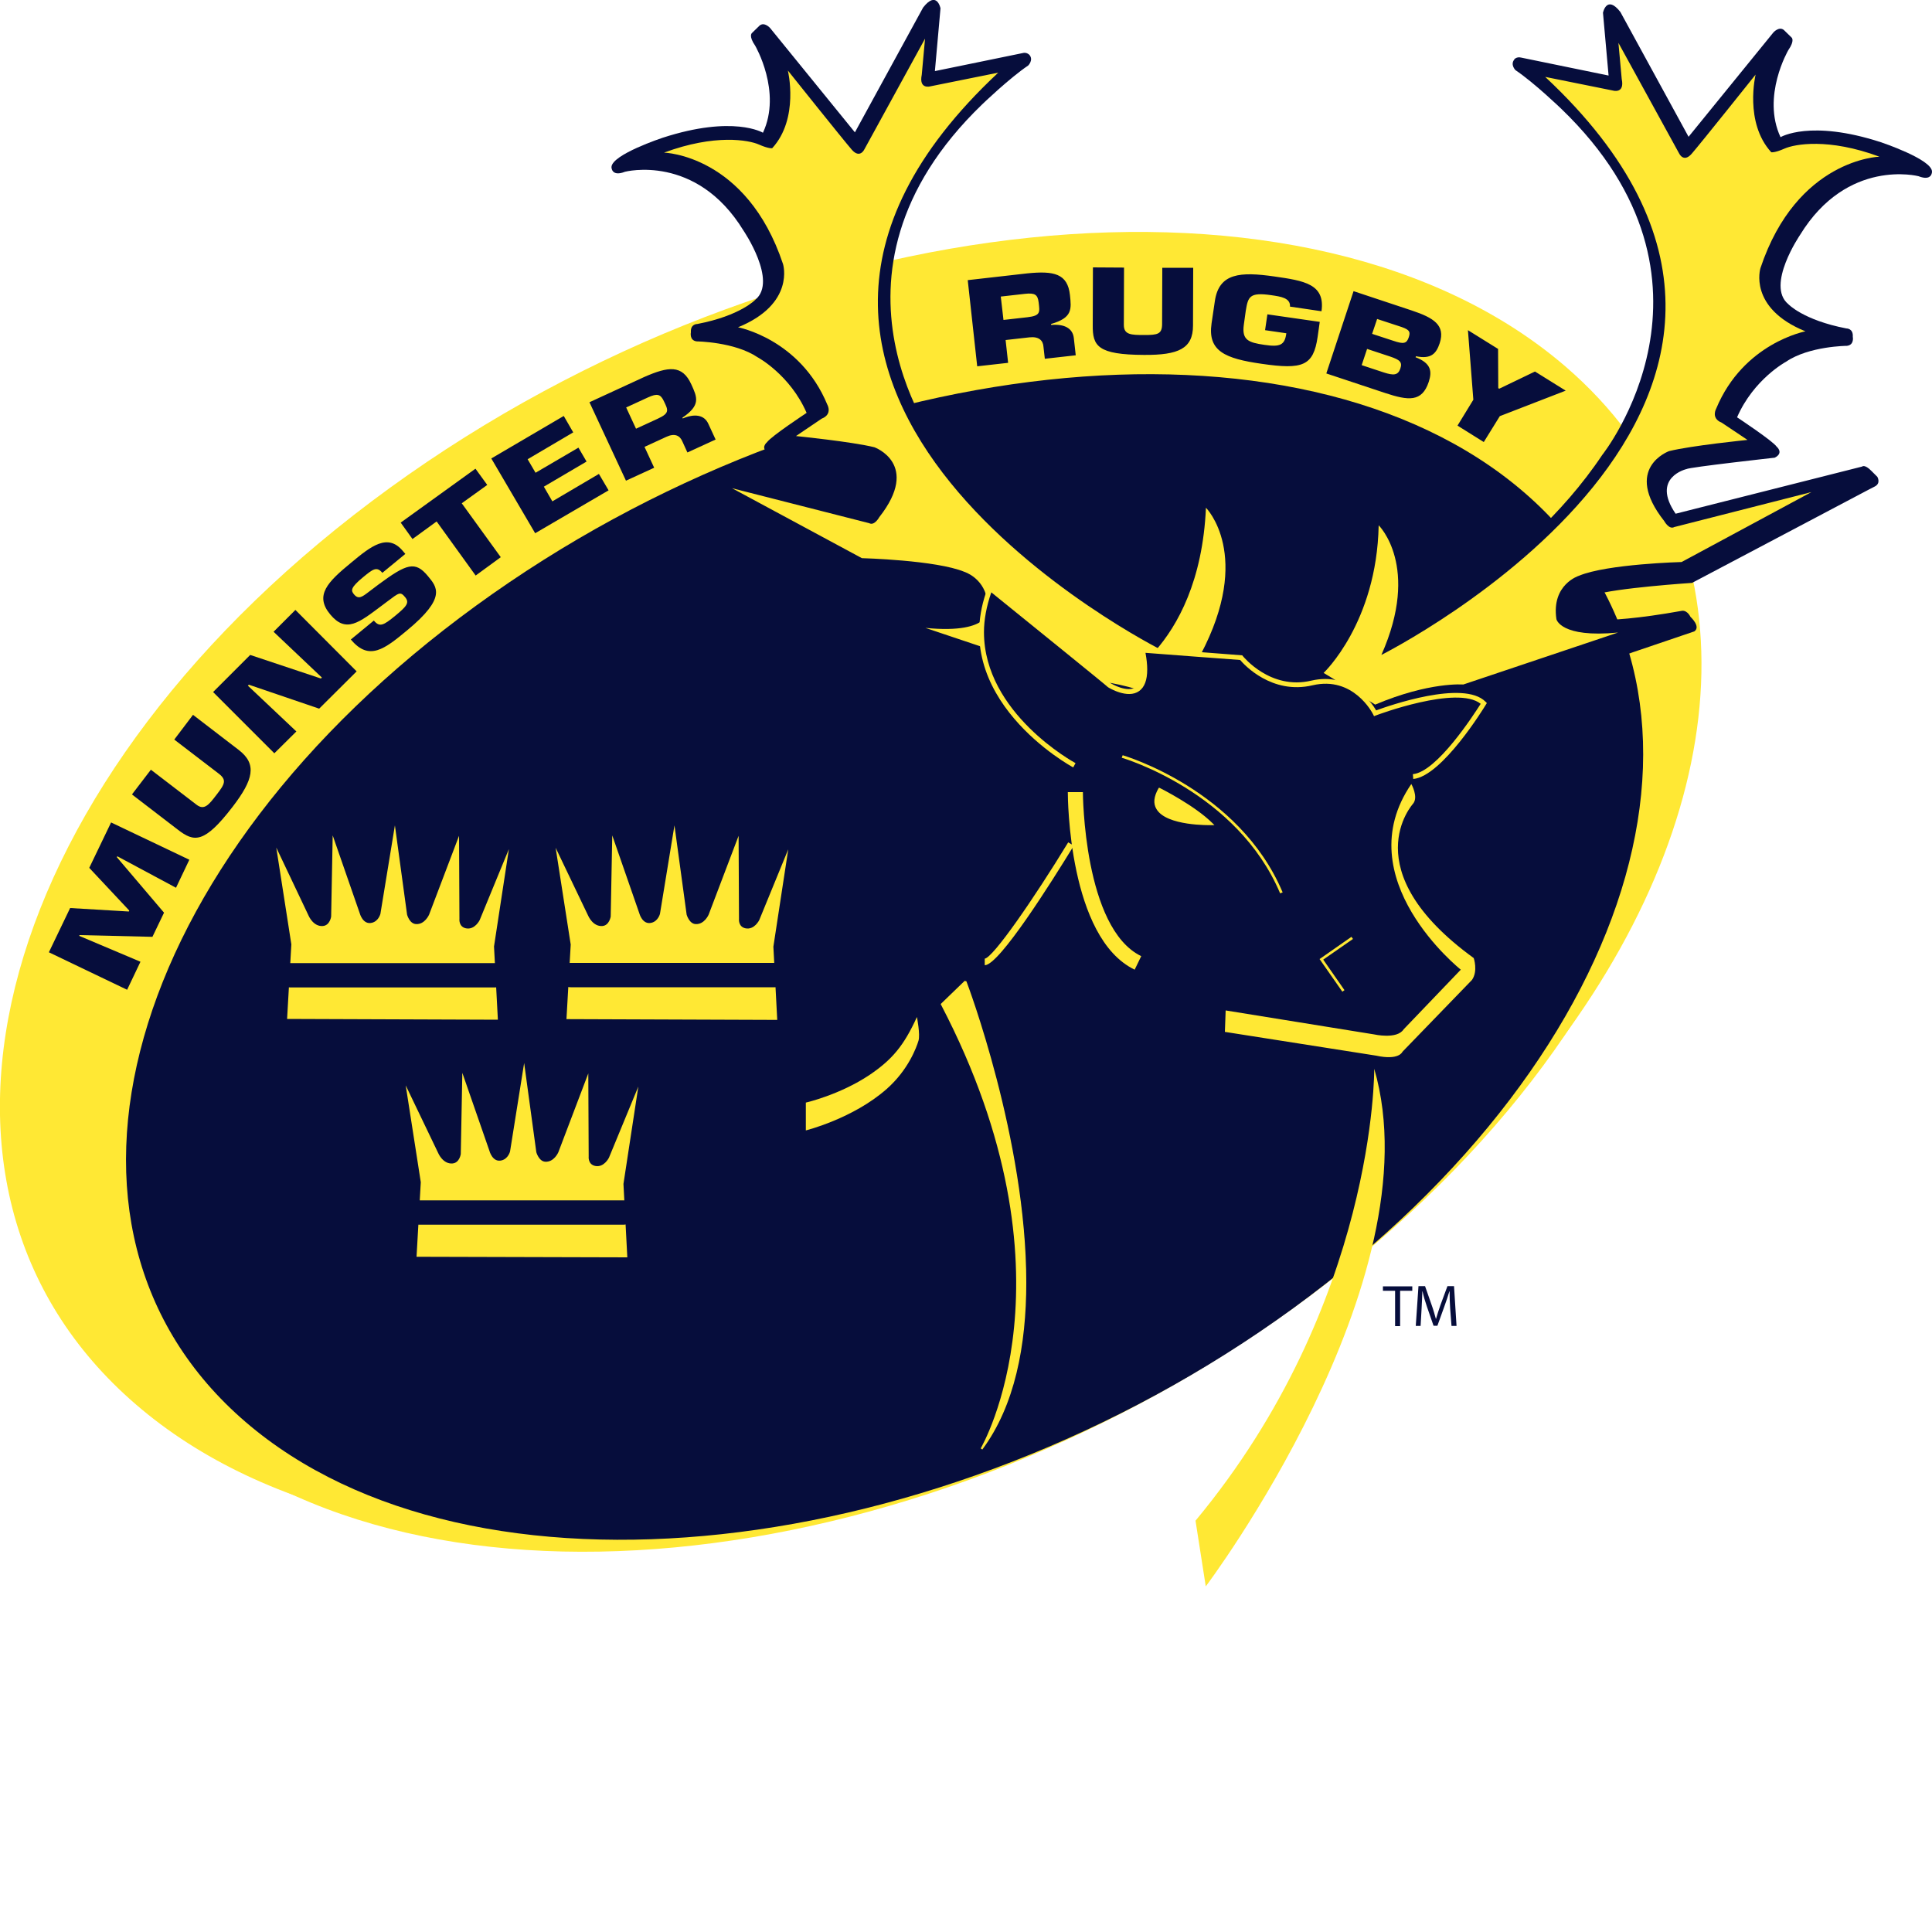 <svg id="Layer_1" xmlns="http://www.w3.org/2000/svg" viewBox="0 0 1000 1000" width="2500" height="2500"><style>.st0{fill:#ffe834}.st1{fill:#060d3c}</style><path class="st0" d="M686.7 664.2C493.2 813.5 229.8 847.9 98.4 741.1-33 634.3 17.3 426.7 210.8 277.4s456.9-183.7 588.4-76.9c131.3 106.9 81 314.5-112.5 463.7z"/><path class="st1" d="M669.3 677.2C486.6 810.1 243.9 836.4 127.1 736 10.3 635.6 63.7 446.4 246.4 313.5c182.7-132.9 425.5-159.3 542.3-58.8C905.4 355.1 852 544.2 669.3 677.2z"/><path class="st0" d="M107.6 739.5C-13.9 635.1 42 438.1 232.4 299.5 422.7 160.9 675.6 133.2 797 237.6c84.4 72.6 83.1 189.8 10.7 301.1C901 412.4 908 274 810.4 189.8c-131.8-113.6-404.3-85.5-608.7 62.8C-2.7 400.9-61.5 613.3 70.3 726.9c33.6 29 76.4 48.7 124.8 59.6-33.3-10.5-63.1-26-87.5-47z"/><path class="st1" d="M722.1 668.1h-6.3v-2.3H731v2.3h-6.3v18.3h-2.6zM750.6 677.3c-.2-2.9-.3-6.4-.3-8.9h-.1c-.7 2.4-1.6 5-2.6 7.8l-3.6 10h-2l-3.4-9.8c-1-2.9-1.8-5.6-2.3-8h-.1c-.1 2.6-.2 6-.4 9.1l-.5 8.8h-2.5l1.4-20.6h3.4l3.5 10c.9 2.5 1.5 4.8 2.1 6.9h.1c.6-2.1 1.3-4.3 2.2-6.9l3.7-10h3.4l1.3 20.6h-2.6l-.7-9z"/><path class="st0" d="M248.3 476.2s-2.5 5.2-7.1 4.3c-3.9-.8-3.4-4.9-3.4-4.9l-.2-43-15.5 40.8s-2.2 5.2-6.8 4.9c-3.4-.2-4.6-4.9-4.6-4.9l-6.3-46.2-7.5 45.8s-.9 3.7-4.3 4.6c-4.8 1.3-6.4-4.9-6.4-4.9l-14-40.3-.8 42s-.6 4.6-4.3 4.9c-4.9.4-7.3-5.2-7.3-5.2L143 438.7l7.8 50.1-2.2 38.6 109.1.4-2-37.9 7.7-50.4-15.1 36.7z"/><path class="st1" d="M150.4 498.5c-3.5 0-6.3 2.8-6.3 6.3s2.8 6.3 6.3 6.3H256c3.5 0 6.3-2.8 6.3-6.3s-2.8-6.3-6.3-6.3H150.4z"/><path class="st0" d="M393 476.2s-2.5 5.2-7.1 4.3c-3.9-.8-3.4-4.9-3.4-4.9l-.2-43-15.5 40.8s-2.2 5.2-6.8 4.9c-3.3-.2-4.6-4.9-4.6-4.9l-6.3-46.2-7.5 45.8s-.9 3.7-4.3 4.6c-4.8 1.3-6.4-4.9-6.4-4.9l-14-40.3-.8 42s-.7 4.6-4.3 4.9c-4.9.4-7.3-5.2-7.3-5.2l-16.9-35.3 7.8 50.1-2.2 38.6 109.1.4-2-37.9 7.7-50.4-15 36.6zM315.2 599.2s-2.5 5.2-7.1 4.3c-3.9-.8-3.4-4.9-3.4-4.9l-.2-43-15.5 40.8s-2.2 5.2-6.8 4.9c-3.3-.2-4.6-4.9-4.6-4.9l-6.3-46.2L264 596s-.9 3.7-4.3 4.6c-4.8 1.3-6.4-5-6.4-5l-14-40.3-.8 42s-.6 4.6-4.3 4.9c-4.9.4-7.3-5.2-7.3-5.2L210 561.8l7.8 50.1-2.2 38.6 109.1.3-2-38 7.7-50.4-15.2 36.8z"/><path class="st1" d="M787.3 29.8l45.3 9.3-2.9-32.5s1.9-9.5 9-.4L874 70.8l43.9-54s2.9-3.3 5.4-1.3l4 3.9s1.9 1.4-1.7 6.6c0 0-13.9 23.8-4 45 0 0 15.3-9.3 51.9 2.6 0 0 26.4 8.8 26.5 15.2 0 0 .2 5.2-7 2.4 0 0-36.8-9.6-61.3 30.4 0 0-17.8 26.1-6.1 35.8 0 0 7.7 8.3 30.1 12.6 0 0 3.6-.1 3.3 4.3 0 0 .9 4.2-3 4.7 0 0-19.6.1-31.5 8.2 0 0-16.8 9-25.4 28.8 0 0 18.5 12.2 20.5 15.2 0 0 3.9 3.2-1 5.7 0 0-44.2 4.9-45.7 5.9 0 0-18.5 4.3-5.6 23.1l96.5-24.4s1.3-1.4 4.9 2.3l3 3s2 3.3-1.3 5l-3.3 1.7-91.3 48.2s-39.6 2.6-50.9 6.3c0 0-9 1.7-9.9 11.6 0 0 10 4.7 55.3-3.4 0 0 2.6-.9 4.7 3.1 0 0 5.5 5 2 7.5l-108.1 36.7s3.3-7.7-8.7-10c0 0-15.9-4.4-47 8.9 0 0-3.7.3-6-5.2l9.5-26.8s70.8-32.4 112.6-94.9c0 0 71.7-89.8-21.2-179.2 0 0-13.9-13.4-23.7-20 0 0-2.8-2.8-.6-5.5-.2 0 1.2-1.6 3.5-1zM512.4 304.5s42.3 34.2 57 46.2c5.4.5 12.4 1.7 21 4.5 2.2-2.9 3-8.5 1-18.7l11.8.9-3.3-9.4s-70.8-32.4-112.6-94.9c0 0-71.7-89.8 21.2-179.2 0 0 13.9-13.4 23.7-20 0 0 2.8-2.8.7-5.4 0 0-1.4-1.7-3.7-1l-45.3 9.3 2.9-32.5s-1.9-9.5-9-.4l-35.3 64.6-43.9-54s-2.9-3.3-5.4-1.3l-4 3.9s-1.9 1.4 1.7 6.6c0 0 13.9 23.8 4 45 0 0-15.3-9.3-51.9 2.6 0 0-26.4 8.7-26.5 15.2 0 0-.1 5.2 7 2.4 0 0 36.8-9.6 61.3 30.4 0 0 17.8 26.1 6.2 35.8 0 0-7.7 8.3-30.1 12.6 0 0-3.6-.1-3.3 4.3 0 0-.9 4.2 3 4.7 0 0 19.6.2 31.5 8.2 0 0 16.8 9 25.4 28.8 0 0-18.5 12.2-20.5 15.2 0 0-3.9 3.1 1 5.7 0 0 44.2 4.9 45.7 5.9 0 0 18.5 4.3 5.6 23.1l-78.1-18.1s-.1-1.1-3.7 2.6l-2.6 3.2s-4.3 2.6-1 4.3c3.3 1.7 2.8 1.4 2.8 1.4l74.1 42.4s39.6 2.6 50.9 6.3c0 0 9 1.7 9.9 11.6 0 0-10 4.7-55.3-3.4 0 0-2.6-.9-4.7 3.2 0 0-5.4 5-2 7.4l72.7 24.7c-5.1-12.7-6.4-27.7.1-44.7z"/><path class="st0" d="M552.7 410c0 3.1.4 75.4 34.6 91.9l3.4-7c-29.8-14.4-30.2-84.2-30.2-84.9h-7.8zM711.3 553.2s1.1 121.2-92.5 233.9l5.3 34c0 .1 119.1-158.4 87.2-267.9zM487.6 519.8l12.2-11.7S563.9 675 508.1 750c-.1-.1 53.3-88.5-20.5-230.2z"/><path class="st0" d="M487.2 519.4l-.3.3.2.4c72.9 139.8 21 228.7 20.5 229.6l.9.6v-.1c16.8-22.7 22.7-53.9 22.7-86.3 0-74.1-30.5-154.8-31-156l-.9-.2-12.1 11.7zm12.3-10.4c2.9 7.7 30.6 84.3 30.6 154.8 0 29-4.8 56.9-17.8 78.5 5.4-12.4 14.8-39.2 14.8-78.1 0-37.8-8.9-86.8-38.8-144.4.5-.4 10.1-9.7 11.2-10.8zM600.1 408.4s17.8 8.9 27 18.1c0 0-38.2 1.1-27-18.1z"/><path class="st0" d="M599.6 408.1c-2.4 4.2-2.8 7.8-1 10.7 5.2 8.8 27.6 8.3 28.6 8.3h1.4l-1-1c-9.2-9.2-27-18.1-27.2-18.2l-.5-.2-.3.4zm-.1 10.1c-.6-1-.9-2.2-.9-3.4 0-1.7.6-3.6 1.7-5.6 2.5 1.3 16.7 8.8 25.2 16.7-5 0-21.8-.7-26-7.7zM509.7 496.2v3.4c7.5 0 34.7-43.3 46.1-61.9l-2.9-1.7c-17.8 29.2-38.9 59.7-43.2 60.2zM683.6 496l-.6.4 11.8 16.9 1.1-.8s-10.3-14.8-11-15.8c1-.7 15.4-10.7 15.4-10.7l-.8-1.1-15.9 11.1z"/><path class="st0" d="M580.6 392.2c.6.2 59.7 17.5 82 70.2l1.3-.5c-22.5-53.3-82.2-70.8-82.8-71l-.5 1.3zM474.6 526.4s1.8 9.1.8 12.3c-1 3.3-5.2 15-16.4 24.9-17.4 15.4-41.9 21.5-41.9 21.5v-14.4s17.6-4 33.1-14.4c11.6-7.9 17.6-15 24.4-29.9zM634.4 523l76.8 12.4s11.9 2.7 15.3-2.6l29.6-30.9s-59.2-47.1-25.6-96.1c0 0 3.8 6.7.9 10.2 0 0-31.4 34.3 31.4 79.9 0 0 2.3 6.7-.9 11.3l-36 37.2s-1.7 4.6-13.6 2L634 534.1l.4-11.1zM508.3 321.3c-3.4 2.6-11.2 5.5-29.3 3.7l29.5 9.9c-.6-4.3-.7-8.8-.2-13.6zM799.8 39.8l35.2 7.1s6 1.7 4.4-6l-1.7-18.7 31.4 57.2s2.3 5 6.5.2 33.1-41 33.1-41-6 24.8 8.1 40.2c0 0 1.7.4 6.9-1.9s22.7-5.6 49.1 4.2c0 0-42.7 1.1-61.6 57.7 0 0-6.5 20.6 23.3 32.7 0 0-32.1 6-46.2 40 0 0-2.9 5 2.9 7.3l13.3 8.9s-28.9 2.9-40.6 5.8c0 0-24.2 8.7-2.5 36.2 0 0 2.5 4.6 5.2 3.1l71-18.1-67.2 36.2s-38.5 1-53.1 7.1c0 0-14.4 4.4-11.7 22.5 0 0 2.1 9.8 31.9 6.9l-80.1 26.9s-17.5-1.5-45.6 10.4c0 0-26.5-16.4-26.7-16.4 0 0 27.5-25.9 28.5-76.4 0 0 21.8 21.2 1.4 67.1 0-.1 263.8-131.9 84.8-299.2zM601.5 336.6s-263.9-131.7-84.8-299l-35.2 7.1s-6 1.7-4.4-6l1.7-18.7-31.4 57.3s-2.3 5-6.5.2-33.1-41-33.1-41 6 24.8-8.1 40.2c0 0-1.7.4-6.9-1.9s-22.7-5.6-49.1 4.2c0 0 42.7 1 61.6 57.7 0 0 6.4 20.6-23.3 32.7 0 0 32.1 6 46.2 40 0 0 2.9 5-2.9 7.3l-13.3 9s28.9 2.9 40.6 5.8c0 0 24.1 8.7 2.5 36.2 0 0-2.5 4.6-5.2 3.1l-71-18.1 67.2 36.2s38.5 1 53.1 7.1c0 0 9.4 2.9 11.6 13.6.5-1.6 1-3.2 1.7-4.8 0 0 47.9 38.7 59.4 48.2 4.6.7 10.4 1.9 17.1 3.9 3.1-2.3 4.8-7.9 2.4-20.1l8.1.6"/><path class="st0" d="M621.4 338.9c27.3-51.6 2.8-76.1 2.8-76.1-1.7 37.8-14.6 60.9-26.4 74.3l23.6 1.8z"/><path class="st0" d="M511.3 304.1c-21.9 57.1 43.5 92.8 44.2 93.1l1.2-2.2c-.6-.3-47.4-25.8-47.4-67.8 0-6.5 1.3-13.4 3.8-20.6 21.1 17.1 59.1 47.8 60.4 49.1.6.4 10.2 6.2 16.1 2 2.8-2 4.2-5.7 4.2-11.2 0-2.5-.3-5.4-.9-8.6 2.9.2 48 3.7 49 3.7 2 2.4 16.4 18.1 37.5 13.1 21-4.9 30.9 14.2 31.3 15l.5 1 1-.4c.4-.2 42.1-15.8 54.2-6-3.5 5.5-22.7 35.3-35.1 36.4l.2 2.5c14.9-1.4 36.7-37 37.6-38.5l.5-.8-.7-.7c-11.4-11.5-50.4 2.2-56.6 4.5-2.4-4.1-13.4-20.1-33.6-15.4-21.2 5-35.2-12.5-35.4-12.7l-.3-.4-53.2-4.1.3 1.6c2 10 1.3 16.6-2 18.9-4.6 3.2-13-1.8-13.1-1.9-3.2-2.8-43.9-35.8-61.8-50.3l-1.3-1.1-.6 1.8z"/><path class="st1" d="M72.7 497.8l-6.9 14.5-40.5-19.4 11-22.9 30.4 1.8.2-.5-20.7-22.1 11.3-23.5L98 445l-6.9 14.5-30.4-16.3-.2.5 24.4 28.7-6 12.5-37.7-.9-.2.4zM99.9 370l23.7 18.2c9.5 7.3 7.6 15.3-3.2 29.4-14.7 19.1-19.9 18.4-28.4 11.8l-23.7-18.2 9.8-12.8 23.6 18.1c4 3.1 6.4.1 10.5-5.3 4.2-5.4 5.2-7.5 1.1-10.7l-23.1-17.7 9.7-12.8zM153.4 378.6L142 389.9l-31.7-31.7 19.2-19.2 36.6 12.2.5-.5-25-23.7 11.3-11.3 31.7 31.8-19.4 19.3-36.4-12.4-.5.5zM196.1 302.4c14.4-10.6 18.8-12.2 25.4-4.2 4.7 5.7 9.7 11.1-10.7 28-11.8 9.8-19.8 16.1-29.2 4.8l11.9-9.8c3 3.6 5 2.5 11.1-2.5 5.8-4.8 7.5-6.7 5.1-9.6-2.5-3-3.1-2.4-9.2 2.2l-2.8 2.1c-11.9 8.9-18.6 14.5-26.8 4.6s-1.3-16.8 10.9-26.8c10.1-8.4 18.9-15.5 26.8-5.9l1.2 1.4-11.9 9.8c-2.9-3.5-4.9-1.9-9.9 2.2-6.7 5.5-6.4 7-4.8 8.9 2.3 2.8 4.2 1.4 7.6-1.2l5.3-4zM259.2 288.4l-13 9.5-20.2-28-12.5 9.1-6.1-8.5 38.7-27.9 6.1 8.4-13.2 9.5zM277.2 244.7l22.2-13 4.2 7.2-22.1 13 4.4 7.6 24.1-14.2 5 8.5-38 22.2-22.7-38.7 37.5-22 4.9 8.5-23.6 13.9zM305.1 208.2l28.2-13c12.7-5.6 19.8-6.5 24.5 3.7 3.1 6.8 5 10.8-4.6 17.3l.2.4c6.1-2.6 11.1-1.9 13.2 2.7l3.8 8.2-14.6 6.7-2.6-5.7c-1.3-3.1-4-4.4-8.3-2.4l-11.3 5.2 5 10.8-14.6 6.7-18.9-40.6zm35.4 8.5c6.3-2.9 5.3-4.5 3.1-9.1-1.7-3.6-3.4-4.1-8.2-1.9l-11.3 5.2 5.1 11 11.3-5.2zM500.9 145l30.8-3.5c13.8-1.4 20.9.1 22.1 11.2.8 7.4 1.3 11.8-9.8 15l.1.5c6.6-.6 11.1 1.6 11.7 6.7l1 9-16 1.8-.7-6.2c-.2-3.3-2.4-5.4-7.2-4.9l-12.4 1.4 1.3 11.8-16 1.8-4.9-44.6zm30.9 19.2c6.9-.8 6.4-2.6 5.8-7.7-.5-4-1.9-5-7.2-4.4l-12.4 1.4 1.4 12.1 12.4-1.4zM617.6 138.6l-.1 29.9c0 12-7.6 15.3-25.3 15.2-24.1-.1-26.7-4.6-26.6-15.4l.1-29.9 16.1.1-.1 29.7c0 5.1 3.8 5.2 10.6 5.2s9.2-.4 9.2-5.7l.1-29.1h16zM667.7 158.7c.3-4.5-4.8-5.2-9.6-5.9-11.5-1.7-12.1.9-13.3 8.1l-1 7.2c-1.1 7.9 2.4 9.2 10.7 10.4 8.1 1.2 10.5.1 11.3-6l-11-1.6 1.2-8.2 27.1 3.9-1.1 7.8c-2.2 15-7.7 17-29 13.9-18.8-2.7-28-6.5-25.9-20.9l1.7-11.5c2.1-14.7 13.3-15.3 30.8-12.8 15.4 2.2 26.4 3.9 24.4 18l-16.3-2.4zM700.6 150.7l30.1 10c11.4 3.8 17.5 7.6 14.5 16.9-1.8 5.4-4.4 8.4-12.3 6.8l-.2.5c8.3 3.2 8.5 7.5 6.8 12.8-3.5 10.5-10.5 9.7-22.6 5.7l-30.4-10.1 14.1-42.6zm4.2 38.3l11.5 3.8c5 1.6 7.3 1.5 8.5-2 1.2-3.5-.4-4.6-5.4-6.3l-11.8-3.9-2.8 8.4zm5.4-16.2l11 3.6c5.3 1.8 6.9 1.5 8-1.9.8-2.6.6-3.7-3.6-5.2l-12.8-4.2-2.6 7.7zM776.3 215.4l-8.3 13.4-13.6-8.5 8.2-13.4-2.8-36 15.6 9.7.1 20.3.5.3 18.5-8.9 15.9 9.9zM295.4 498.4c-3.5 0-6.3 2.8-6.3 6.3s2.8 6.3 6.3 6.3H401c3.5 0 6.3-2.8 6.3-6.3s-2.8-6.3-6.3-6.3H295.4zM217 621.3c-3.5 0-6.3 2.8-6.3 6.3s2.8 6.3 6.3 6.3h105.6c3.5 0 6.3-2.8 6.3-6.3s-2.8-6.3-6.3-6.3H217z"/></svg>